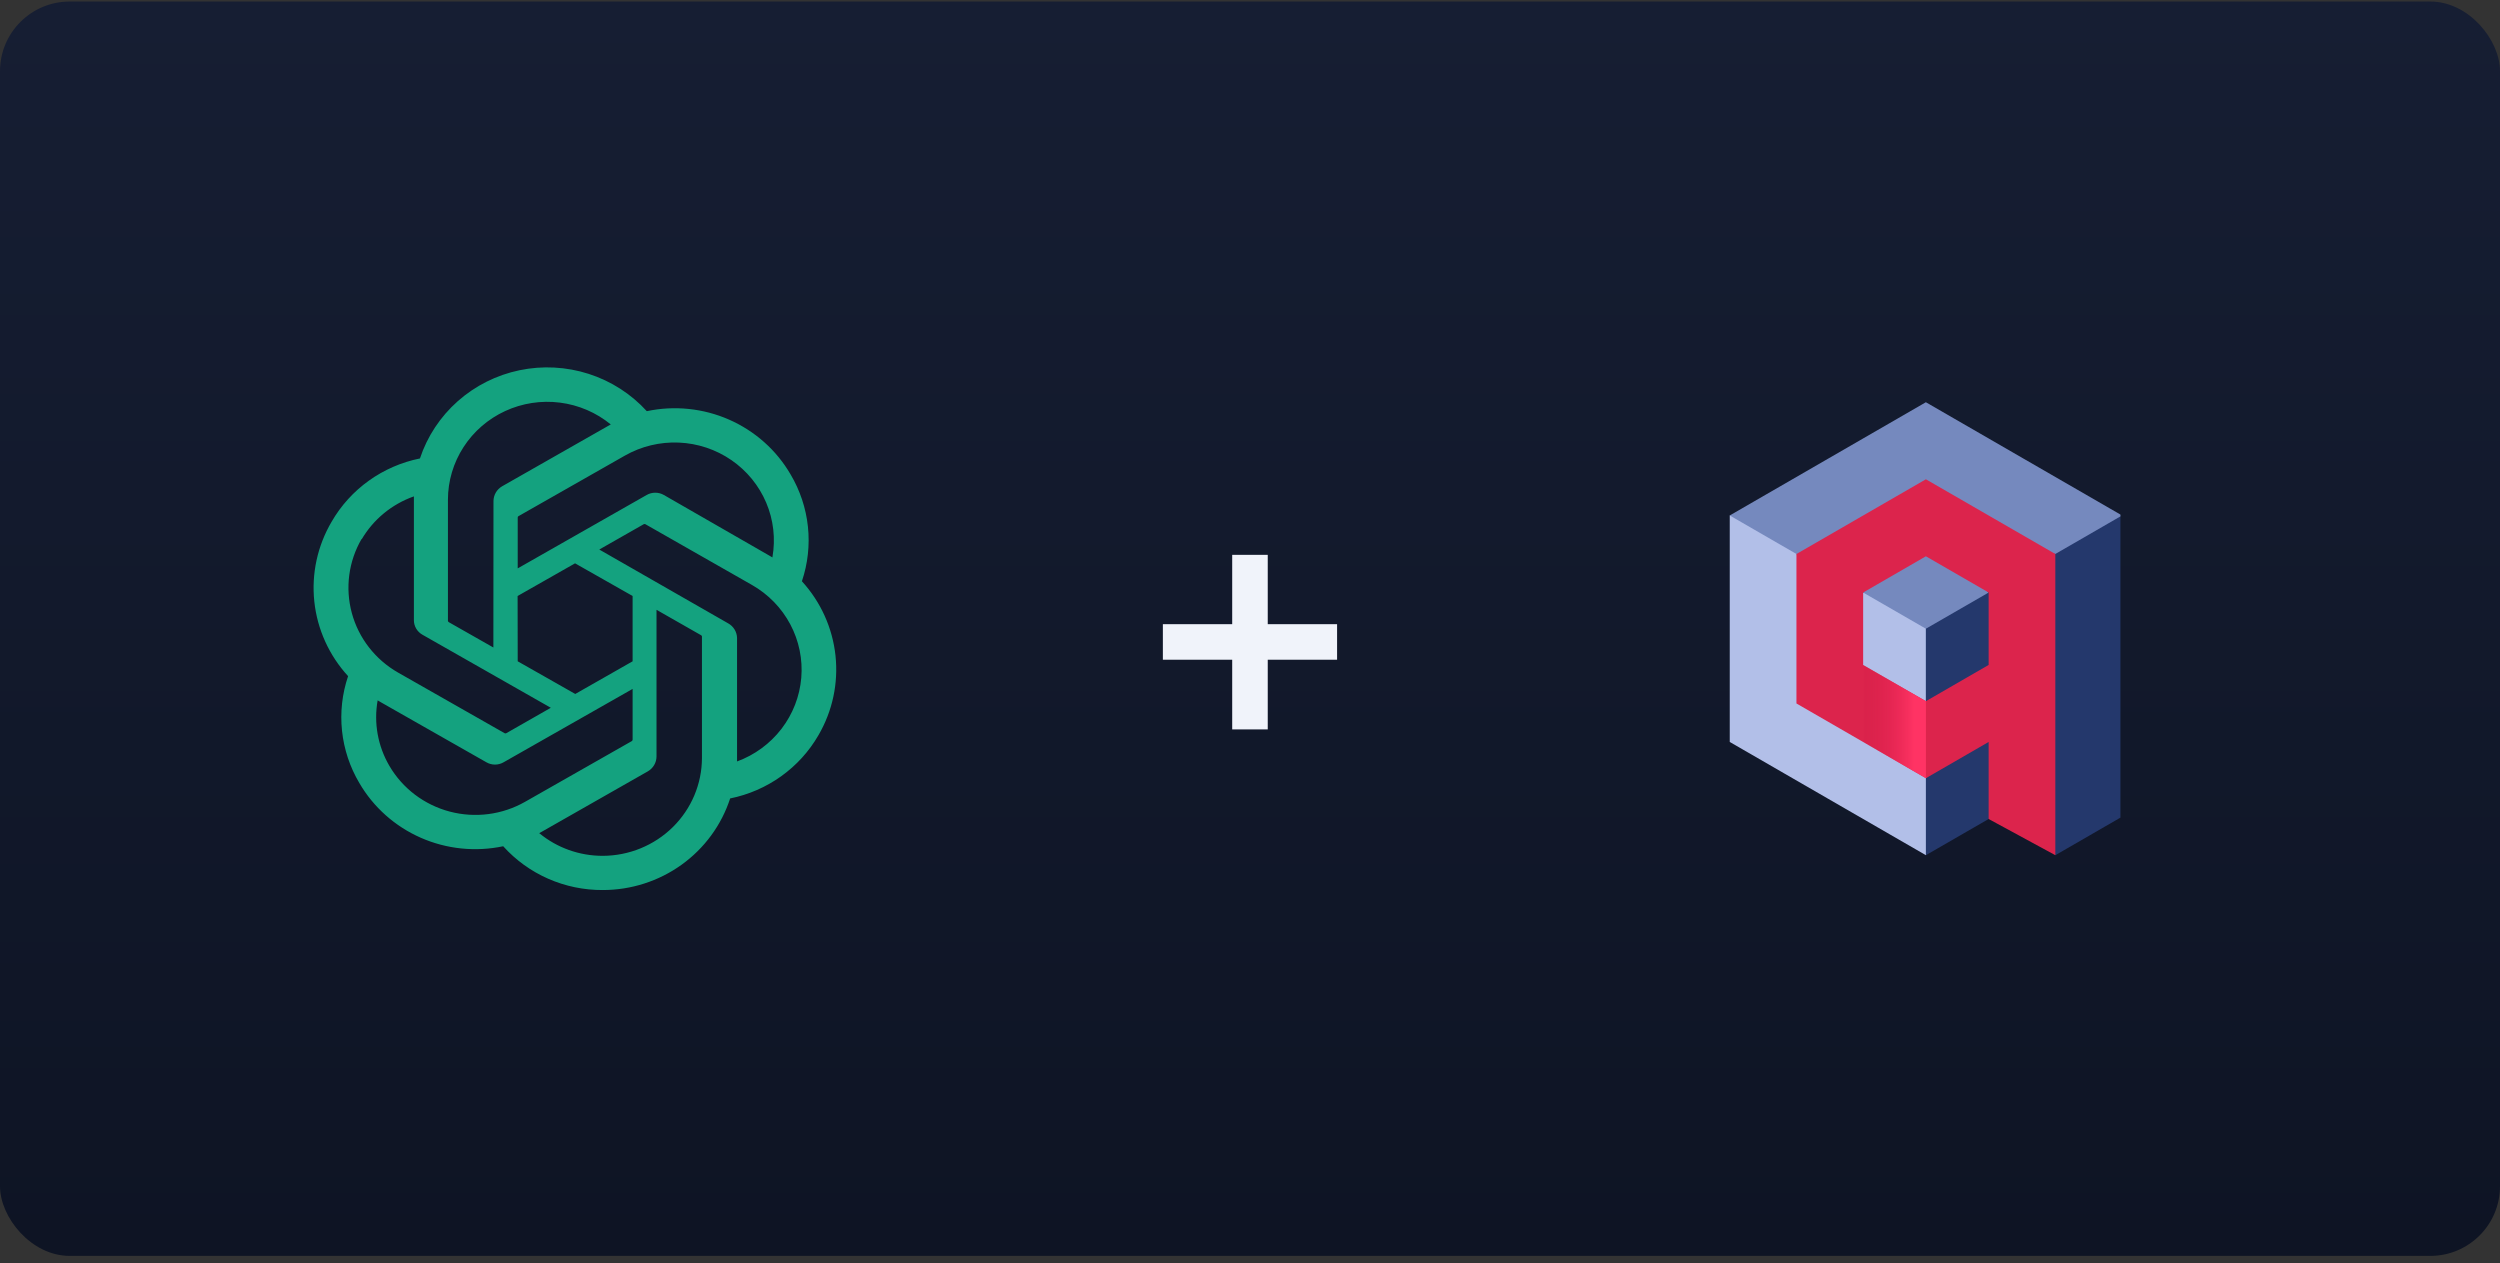 <svg width="287" height="145" viewBox="0 0 287 145" fill="none" xmlns="http://www.w3.org/2000/svg">
<rect x="0" y="0" width="287" height="145" fill="#333333" stroke="none"/>
<rect y="0.176" width="287" height="144" rx="8" fill="url(#paint0_linear_1844_19640)"/>
<path d="M92.059 66.728C92.739 64.708 92.974 62.568 92.749 60.451C92.523 58.334 91.843 56.288 90.752 54.451C89.135 51.675 86.666 49.477 83.701 48.174C80.735 46.871 77.427 46.53 74.253 47.202C72.45 45.223 70.151 43.747 67.586 42.922C65.022 42.098 62.283 41.953 59.644 42.503C57.005 43.053 54.559 44.279 52.552 46.056C50.545 47.834 49.048 50.101 48.21 52.63C46.096 53.058 44.098 53.926 42.351 55.176C40.603 56.426 39.147 58.03 38.078 59.88C36.444 62.652 35.745 65.865 36.083 69.054C36.422 72.243 37.779 75.244 39.961 77.622C39.278 79.641 39.04 81.781 39.264 83.898C39.487 86.015 40.166 88.061 41.256 89.898C42.875 92.676 45.346 94.874 48.313 96.177C51.281 97.48 54.591 97.82 57.766 97.149C59.199 98.74 60.959 100.012 62.93 100.878C64.9 101.745 67.036 102.187 69.193 102.176C72.447 102.178 75.617 101.162 78.246 99.272C80.875 97.382 82.828 94.717 83.821 91.661C85.936 91.233 87.933 90.364 89.68 89.114C91.427 87.864 92.884 86.26 93.953 84.411C95.569 81.643 96.255 78.442 95.915 75.266C95.575 72.091 94.225 69.102 92.059 66.728ZM69.193 98.249C66.529 98.253 63.948 97.332 61.903 95.647L62.263 95.446L74.373 88.55C74.674 88.376 74.925 88.127 75.099 87.828C75.274 87.53 75.366 87.192 75.368 86.847V70.005L80.488 72.926C80.513 72.939 80.535 72.957 80.552 72.98C80.569 73.002 80.58 73.028 80.584 73.056V87.013C80.578 89.991 79.376 92.845 77.241 94.951C75.106 97.056 72.212 98.242 69.193 98.249ZM44.709 87.935C43.373 85.659 42.893 82.991 43.354 80.401L43.714 80.614L55.836 87.509C56.136 87.683 56.477 87.775 56.825 87.775C57.173 87.775 57.514 87.683 57.814 87.509L72.623 79.088V84.919C72.621 84.949 72.613 84.979 72.598 85.005C72.584 85.032 72.563 85.055 72.538 85.073L60.272 92.051C57.654 93.539 54.545 93.941 51.627 93.169C48.709 92.397 46.221 90.515 44.709 87.935ZM41.519 61.915C42.865 59.624 44.989 57.877 47.515 56.983V71.176C47.51 71.519 47.599 71.856 47.772 72.154C47.945 72.451 48.195 72.698 48.498 72.867L63.234 81.253L58.114 84.174C58.086 84.188 58.056 84.196 58.024 84.196C57.993 84.196 57.962 84.188 57.934 84.174L45.692 77.208C43.079 75.714 41.173 73.259 40.391 70.382C39.609 67.504 40.015 64.439 41.519 61.856V61.915ZM83.582 71.554L68.797 63.086L73.905 60.176C73.933 60.161 73.964 60.154 73.995 60.154C74.027 60.154 74.058 60.161 74.085 60.176L86.328 67.154C88.199 68.219 89.725 69.788 90.727 71.677C91.729 73.565 92.166 75.696 91.986 77.821C91.806 79.945 91.017 81.975 89.712 83.674C88.406 85.373 86.638 86.67 84.613 87.414V73.221C84.602 72.879 84.502 72.545 84.321 72.253C84.14 71.961 83.885 71.72 83.582 71.554ZM88.678 63.996L88.318 63.783L76.22 56.829C75.918 56.654 75.574 56.562 75.224 56.562C74.874 56.562 74.531 56.654 74.229 56.829L59.433 65.25V59.419C59.43 59.389 59.435 59.36 59.448 59.333C59.461 59.306 59.48 59.282 59.505 59.265L71.747 52.299C73.624 51.233 75.769 50.715 77.932 50.808C80.096 50.9 82.188 51.598 83.963 52.82C85.739 54.042 87.126 55.738 87.961 57.709C88.796 59.679 89.044 61.844 88.678 63.949L88.678 63.996ZM56.639 74.333L51.52 71.424C51.494 71.408 51.472 71.388 51.455 71.363C51.439 71.339 51.428 71.311 51.423 71.282V57.361C51.426 55.226 52.045 53.135 53.208 51.334C54.371 49.532 56.03 48.095 57.99 47.189C59.951 46.284 62.133 45.947 64.28 46.22C66.427 46.492 68.452 47.362 70.117 48.727L69.757 48.928L57.647 55.823C57.345 55.998 57.095 56.246 56.92 56.545C56.746 56.843 56.653 57.182 56.651 57.526L56.639 74.333ZM59.421 68.42L66.016 64.67L72.623 68.42V75.918L66.04 79.667L59.433 75.918L59.421 68.42Z" fill="#14A27F"/>
<path d="M133.497 71.656H141.457V63.696H145.537V71.656H153.497V75.736H145.537V83.736H141.457V75.736H133.497V71.656Z" fill="#F0F3FA"/>
<g clip-path="url(#clip0_1844_19640)">
<path fill-rule="evenodd" clip-rule="evenodd" d="M233.989 93.974L232.952 65.386L231.074 57.85L243.608 59.176V93.758L235.952 98.177L233.989 93.974Z" fill="#24386C"/>
<path fill-rule="evenodd" clip-rule="evenodd" d="M243.607 59.176L235.951 63.598L220.15 60.132L201.656 67.662L198.574 59.176L209.831 52.676L221.09 46.176L232.347 52.676L243.607 59.176Z" fill="#7589BE"/>
<path fill-rule="evenodd" clip-rule="evenodd" d="M198.575 59.176L206.232 63.598L210.67 76.798L225.656 88.789L221.092 98.176L209.832 91.676L198.575 85.176V59.176Z" fill="#B2BFE8"/>
<path fill-rule="evenodd" clip-rule="evenodd" d="M226.167 81.852L221.091 89.335V98.176L228.294 94.02L232.005 88.478" fill="#24386C"/>
<path fill-rule="evenodd" clip-rule="evenodd" d="M221.095 80.498L213.889 68.021L215.441 63.886L221.341 61.025L228.294 68.022L221.095 80.498Z" fill="#7589BE"/>
<path fill-rule="evenodd" clip-rule="evenodd" d="M213.889 68.022L221.092 72.177V80.496L214.43 80.783L210.4 75.637L213.889 68.022Z" fill="#B2BFE8"/>
<path fill-rule="evenodd" clip-rule="evenodd" d="M221.091 72.177L228.294 68.022L233.196 76.184L227.264 81.085L221.091 80.496V72.177Z" fill="#24386C"/>
<path fill-rule="evenodd" clip-rule="evenodd" d="M228.295 94.021L235.952 98.177V63.599L228.52 59.31L221.092 55.022L213.661 59.31L206.232 63.599V80.758L213.661 85.047L221.092 89.337L228.295 85.177V94.021ZM228.295 76.336L221.092 80.496L213.889 76.336V68.021L221.092 63.862L228.295 68.021V76.336Z" fill="#DC244C"/>
<path d="M221.095 89.339V80.497L213.93 76.373V85.2L221.095 89.339Z" fill="url(#paint1_linear_1844_19640)"/>
</g>
<defs>
<linearGradient id="paint0_linear_1844_19640" x1="143.5" y1="0.176" x2="143.5" y2="144.176" gradientUnits="userSpaceOnUse">
<stop stop-color="#161E33"/>
<stop offset="1" stop-color="#0E1424"/>
</linearGradient>
<linearGradient id="paint1_linear_1844_19640" x1="219.774" y1="82.187" x2="212.634" y2="82.187" gradientUnits="userSpaceOnUse">
<stop stop-color="#FF3364"/>
<stop offset="1" stop-color="#C91540" stop-opacity="0"/>
</linearGradient>
<clipPath id="clip0_1844_19640">
<rect width="44.85" height="52" fill="white" transform="translate(198.575 46.176)"/>
</clipPath>
</defs>
</svg>
